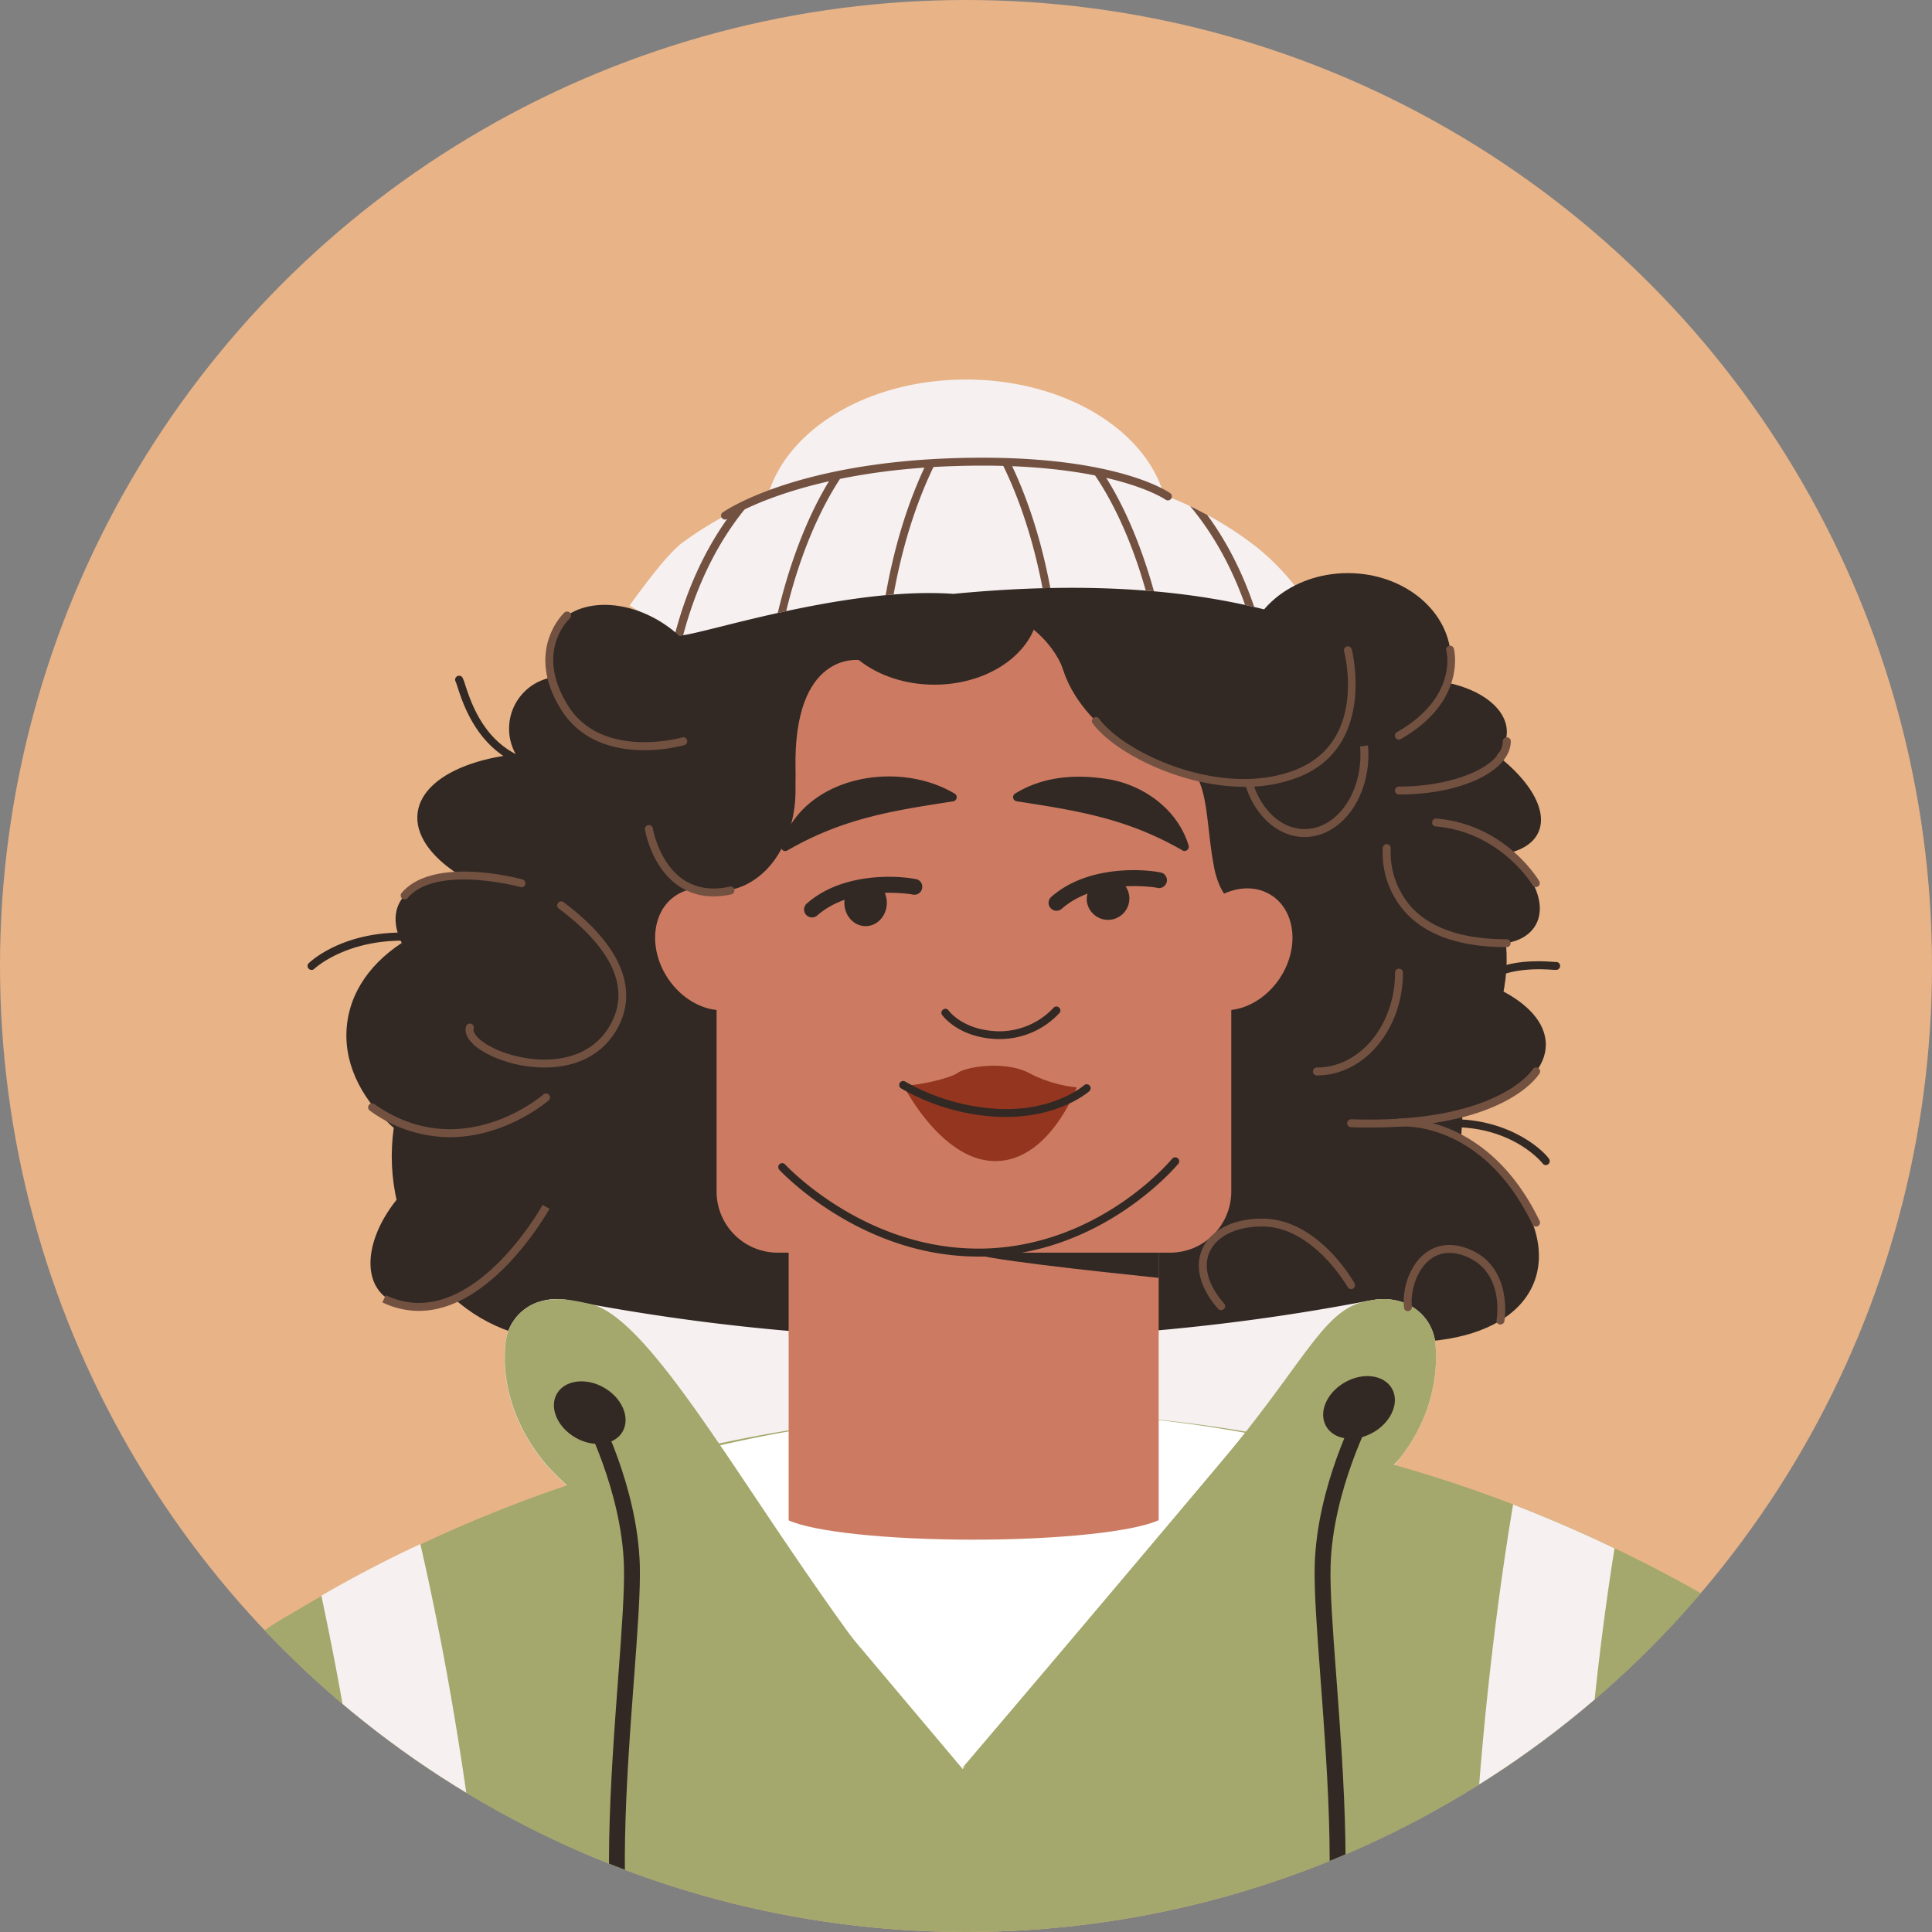 <svg xmlns="http://www.w3.org/2000/svg" xmlns:xlink="http://www.w3.org/1999/xlink" viewBox="0 0 512 512"><rect x="0" y="0" width="512" height="512" fill="#808080" stroke="none"/><defs><style>.cls-1{fill:#e8b387;}.cls-2{fill:#f6f0f0;}.cls-3{clip-path:url(#clip-path);}.cls-4{fill:#322924;}.cls-5{fill:#a4a86c;}.cls-6{fill:#fff;}.cls-7{fill:#cc7b62;}.cls-8{fill:#735141;}.cls-9{clip-path:url(#clip-path-2);}.cls-10{fill:#94361f;}</style><clipPath id="clip-path"><circle class="cls-1" cx="256" cy="256" r="256"/></clipPath><clipPath id="clip-path-2"><path class="cls-2" d="M179.9,168.38c3.84.6,43.36-13.09,72.76-11,61.46-6,88.78,6.7,96.33,7.76a42.35,42.35,0,0,0-5.23-9.1,62.17,62.17,0,0,0-12.54-12.42,94.88,94.88,0,0,0-23.79-12.82h-.05a8.21,8.21,0,0,0-1.18-.46c-16.67-6.18-33.48-8.3-50.25-8.5-16.76.26-33.57,2.45-50.24,8.7a8.32,8.32,0,0,0-1.19.46,100.77,100.77,0,0,0-23.79,12.89c-4.13,3.25-9.77,10.94-13.9,16.58Z"/></clipPath></defs><g id="_5" data-name="5"><circle class="cls-1" cx="256" cy="256" r="256"/><g class="cls-3"><ellipse class="cls-4" cx="189.35" cy="294.96" rx="64.82" ry="80.42"/><ellipse class="cls-4" cx="322.78" cy="292.53" rx="64.82" ry="80.42"/><ellipse class="cls-4" cx="148.71" cy="306.43" rx="44.89" ry="48.68"/><path class="cls-4" d="M182.55,343.65c3.5,5.43-2.51,15.55-13.43,22.59s-22.62,8.35-26.12,2.92,2.51-15.55,13.43-22.59S179,338.22,182.55,343.65Z"/><path class="cls-4" d="M377.6,366c-2.62,5.9-14.38,6.41-26.25,1.13S332,352.75,334.61,346.84s14.38-6.41,26.25-1.13S380.23,360.06,377.6,366Z"/><ellipse class="cls-4" cx="350.27" cy="317.78" rx="33.07" ry="60.44" transform="translate(-73.41 527.95) rotate(-68.6)"/><path class="cls-2" d="M380.57,359.78a43.13,43.13,0,0,1-8.74,25.5c-.19.34-.48.62-.71,1a47.74,47.74,0,0,1-12.78,11.54,46.27,46.27,0,0,1-18.09,6.65c-11.35,1.62-22.75,2.95-34.2,3.85a575.64,575.64,0,0,1-98.25,0q-16.89-1.42-33.72-3.85a47.34,47.34,0,0,1-24.27-11.16c-1.19-1.09-2.28-2.13-3.18-3.08a42.29,42.29,0,0,1-3.95-4.61c-6.36-8.55-9.78-19-8.78-29.3a12.87,12.87,0,0,1,8.64-11.21,15.13,15.13,0,0,1,5.13-.85,19,19,0,0,1,3.23.33,558.57,558.57,0,0,0,211.43.19c.38-.05.71-.14,1.09-.19,8.69-1.66,16.24,3.46,17,11.73C380.52,357.45,380.57,358.64,380.57,359.78Z"/><ellipse class="cls-4" cx="351.99" cy="257.74" rx="48.68" ry="44.89" transform="translate(-84.09 270.47) rotate(-37.88)"/><path class="cls-4" d="M92,271.16c-2.48,19.6,17.89,38.32,45.5,41.81s52-9.57,54.48-29.17-17.89-38.31-45.5-41.8S94.44,251.57,92,271.16Z"/><path class="cls-5" d="M462.11,804.06a46.34,46.34,0,0,1-4.94,19.85A46.92,46.92,0,0,1,444.25,839a4.69,4.69,0,0,0-.05.81l-.8-.14c-31.59,23.6-96.79,10-176,10.64-95.6-.81-176.57,9-195.57-28.69a41.42,41.42,0,0,1-4.18-17.52,132.48,132.48,0,0,1,2.66-33.53c.24-1.28.52-2.61.85-3.89q2.85-11.91,5.09-23.8,3.34-18.24,5.36-36.47c.81-7.36,1.43-14.68,1.9-22a595.18,595.18,0,0,0,.86-63.59q-3.78-99.66-6.94-193.29c2.57-1.56,5.13-3.08,7.7-4.51q12.89-7.47,26.21-13.67A363.42,363.42,0,0,1,184.1,384a370.16,370.16,0,0,1,146.08-4.6A365.27,365.27,0,0,1,401,398.68c9.07,3.51,18,7.36,26.88,11.63a352.46,352.46,0,0,1,31.82,17.19q-3.7,110.78-8.32,229.91c-.47,12-.42,24,.05,36,.52,14.72,1.66,29.45,3.33,44.22v0c.09.95.19,1.86.33,2.81,1.52,12.91,3.32,25.92,5.51,38.89A114.07,114.07,0,0,1,462.11,804.06Z"/><path class="cls-4" d="M110.67,215.4c-1.44,11.41,16.41,23.07,39.87,26s43.66-3.88,45.1-15.29-16.41-23.07-39.87-26S112.11,204,110.67,215.4Z"/><path class="cls-6" d="M330.13,379.73l-75,89.09-70.91-84.2A345.33,345.33,0,0,1,330.13,379.73Z"/><path class="cls-7" d="M209,262.19V402.9c6.41,3,26,5.13,49,5.13s42.65-2.18,49.06-5.17V262.19Z"/><path class="cls-4" d="M258,332c-.85,1.33,33,5,49.06,6.65V303.46C296,309.73,259,330.48,258,332Z"/><ellipse class="cls-4" cx="366.84" cy="276.83" rx="42.82" ry="20.83"/><path class="cls-4" d="M105.63,239.7c-4,8.86,7.28,22.58,25.18,30.65s35.65,7.42,39.64-1.44-7.28-22.58-25.18-30.65S109.62,230.84,105.63,239.7Z"/><path class="cls-4" d="M347.22,193.28c-3.57,7.92,7.07,20.44,23.77,28s33.13,7.2,36.7-.72-7.07-20.44-23.77-28S350.79,185.35,347.22,193.28Z"/><path class="cls-4" d="M352,193.94c0,7.62,10.6,13.8,23.67,13.8s23.66-6.18,23.66-13.8-10.59-13.8-23.66-13.8S352,186.32,352,193.94Z"/><path class="cls-4" d="M134.91,193.1a13.81,13.81,0,1,0,13.8-13.8A13.8,13.8,0,0,0,134.91,193.1Z"/><path class="cls-7" d="M206,166.3h104a16.22,16.22,0,0,1,16.22,16.22V332a0,0,0,0,1,0,0H189.82a0,0,0,0,1,0,0V182.52A16.22,16.22,0,0,1,206,166.3Z" transform="translate(516.12 498.27) rotate(-180)"/><path class="cls-4" d="M336.06,241.13c-1,0-11.6,3.28-14.38-11.6-2.93-15.7-.21-26.86-14.58-31.55l31.48,6.07-2.52,10.49Z"/><path class="cls-7" d="M316.13,244.12c-5.1,7.91-4.06,17.67,2.33,21.79s15.71,1,20.82-6.86,4.06-17.67-2.34-21.79S321.23,236.21,316.13,244.12Z"/><path class="cls-7" d="M200,244.12c5.1,7.91,4.06,17.67-2.34,21.79s-15.71,1-20.81-6.86-4.06-17.67,2.33-21.79S194.88,236.21,200,244.12Z"/><ellipse class="cls-4" cx="345.74" cy="200.04" rx="15.85" ry="20.73"/><path class="cls-8" d="M345.73,221.82c-9.31,0-16.89-9.77-16.89-21.79s7.58-21.78,16.89-21.78S362.64,188,362.64,200,355.05,221.82,345.73,221.82Zm0-41.47c-8.16,0-14.79,8.83-14.79,19.68s6.63,19.69,14.79,19.69,14.8-8.83,14.8-19.69S353.89,180.35,345.73,180.35Z"/><path class="cls-4" d="M109.29,313.47c-10.52,9.74-14.22,22.85-8.27,29.27s19.3,3.73,29.82-6,14.22-22.85,8.27-29.27S119.81,303.72,109.29,313.47Z"/><path class="cls-4" d="M170.42,209.5c0,14.69,9,26.6,20.2,26.6s20.2-11.91,20.2-26.6-9-26.61-20.2-26.61S170.42,194.8,170.42,209.5Z"/><path class="cls-4" d="M281.67,164.25c-5,14.61,8.42,32.4,29.92,39.72s43,1.4,47.94-13.22-8.42-32.4-29.92-39.72S286.65,149.63,281.67,164.25Z"/><ellipse class="cls-4" cx="247.63" cy="160.44" rx="27.65" ry="21.01"/><path class="cls-4" d="M227.63,174.93s-17.47-2.4-16.81,28.89c.73,35.08-22.41,32.12-22.41,32.12l-39.7-38,13.81-24.91,28.1-12.63,24.47-8.56,20.49,8.56Z"/><path class="cls-4" d="M281.76,177.5s-4.89-16.86-31.23-19.34l24.75-9.41,24,9.41,7.83,8.14-8.38,11.2Z"/><path class="cls-2" d="M202.43,139.05a28.53,28.53,0,0,0,.52,5.31c14.58-3.7,33-5.93,53.05-5.93s38.47,2.23,53.05,5.93a28.53,28.53,0,0,0,.52-5.31c0-21.28-24-38.47-53.57-38.47S202.43,117.77,202.43,139.05Z"/><path class="cls-2" d="M179.9,168.38c3.84.6,43.36-13.09,72.76-11,61.46-6,88.78,6.7,96.33,7.76a42.35,42.35,0,0,0-5.23-9.1,62.17,62.17,0,0,0-12.54-12.42,94.88,94.88,0,0,0-23.79-12.82h-.05a8.21,8.21,0,0,0-1.18-.46c-16.67-6.18-33.48-8.3-50.25-8.5-16.76.26-33.57,2.45-50.24,8.7a8.32,8.32,0,0,0-1.19.46,100.77,100.77,0,0,0-23.79,12.89c-4.13,3.25-9.77,10.94-13.9,16.58Z"/><g class="cls-9"><path class="cls-8" d="M327.7,234.13a1,1,0,0,1-.62-.2,1.05,1.05,0,0,1-.23-1.47c10.08-13.86,12.13-41.91,4.87-66.69-7.19-24.53-21.77-42.18-41.05-49.71a1.05,1.05,0,1,1,.76-2c19.91,7.77,34.93,25.91,42.3,51.08,7.55,25.76,5.42,53.94-5.18,68.52A1,1,0,0,1,327.7,234.13Z"/><path class="cls-8" d="M299.24,239.68a1,1,0,0,1-.75-1.79c9.51-9.59,13.22-32.2,9.7-59-4.18-31.76-16.72-58-31.95-66.91a1,1,0,1,1,1.06-1.81c19.17,11.18,29.74,43.86,33,68.44,3.6,27.43-.34,50.71-10.3,60.75A1,1,0,0,1,299.24,239.68Z"/><path class="cls-8" d="M273,242.08a1,1,0,0,1-.47-.11,1,1,0,0,1-.47-1.41c8.28-16.5,16.2-89.42-14.83-131.53a1.05,1.05,0,0,1,1.69-1.25c31.53,42.78,23.44,116.94,15,133.72A1,1,0,0,1,273,242.08Z"/><path class="cls-8" d="M185.7,234.13a1.07,1.07,0,0,1-.86-.43c-10.6-14.58-12.72-42.76-5.18-68.52C187,140,202.06,121.87,222,114.1a1.05,1.05,0,0,1,1.36.59,1.07,1.07,0,0,1-.6,1.37c-19.29,7.53-33.86,25.18-41,49.71-7.26,24.78-5.21,52.83,4.87,66.69a1.06,1.06,0,0,1-.23,1.47A1,1,0,0,1,185.7,234.13Z"/><path class="cls-8" d="M214.16,239.68a1,1,0,0,1-.75-.31c-10-10-13.9-33.32-10.29-60.75,3.23-24.58,13.81-57.26,33-68.44a1,1,0,1,1,1.06,1.81c-15.23,8.89-27.78,35.15-31.95,66.9-3.53,26.8.19,49.41,9.69,59a1.06,1.06,0,0,1,0,1.49A1.08,1.08,0,0,1,214.16,239.68Z"/><path class="cls-8" d="M240.41,242.08a1,1,0,0,1-.94-.58c-8.42-16.78-16.51-90.94,15-133.72a1.06,1.06,0,0,1,1.7,1.25c-31,42.11-23.11,115-14.83,131.53a1,1,0,0,1-.47,1.41A1,1,0,0,1,240.41,242.08Z"/></g><path class="cls-4" d="M146.85,166.65c-5.06,7.85-.38,19.88,10.45,26.87S181,199.81,186.09,192s.38-19.88-10.45-26.87S151.91,158.8,146.85,166.65Z"/><ellipse class="cls-4" cx="357.2" cy="174.93" rx="27.32" ry="23.05"/><path class="cls-4" d="M368.26,222.88c-3.71,6.43,1.94,16.63,12.62,22.8s22.34,5.95,26.05-.48-1.94-16.63-12.62-22.8S372,216.45,368.26,222.88Z"/><path class="cls-5" d="M596.47,644.18C545.88,669,496.45,690.45,448.83,709c-11.31-76.17-45.3-150.4-98.18-215.87,34.65-19.54,71.84-86.24,109.05-65.62C508.37,454.48,570.27,565.78,596.47,644.18Z"/><path class="cls-5" d="M-12.92,669.55c50.59,24.77,70.14,26.82,117.76,45.38,11.31-76.17,18.35-150.41,71.23-215.87-34.65-19.54-61.44-92.17-98.65-71.55C28.75,454.48-12.92,538.49-12.92,669.55Z"/><path class="cls-4" d="M414.65,557.59a.62.62,0,0,1-.19,0,1,1,0,0,1-.84-1.22C428.41,476.7,475,443.28,479.82,442a1.41,1.41,0,0,1,1.27.34,1,1,0,0,1-.13,1.48,1,1,0,0,1-.71.25c-5.28,1.75-50.12,34.9-64.56,112.66A1.06,1.06,0,0,1,414.65,557.59Z"/><path class="cls-4" d="M103.6,562.26a1.05,1.05,0,0,1-1-1C96.93,499,56.18,444.17,55.77,443.63a1.06,1.06,0,1,1,1.69-1.27c.41.55,41.51,55.82,47.19,118.76a1.07,1.07,0,0,1-1,1.14Z"/><path class="cls-2" d="M130.81,583.13v0c-1,42-7.45,84.06-23.93,118,0,0,0,0,0,0-2,4.13-4.18,8.12-6.51,12a129,129,0,0,1-24.07,29.63q3.34-18.24,5.36-36.47c.81-7.36,1.43-14.68,1.9-22,34.95-77.12,13.3-206.3,1.9-260-.09-.48-.19-.95-.28-1.43q12.89-7.47,26.21-13.67c1.71,7.31,3.71,16.76,5.84,27.82C124.21,473.9,132.09,528.52,130.81,583.13Z"/><path class="cls-2" d="M480.11,720,467,745.26a92.71,92.71,0,0,1-12.25-7.55v0c-95-68.82-60.27-300.67-53.76-339,9.07,3.51,18,7.36,26.88,11.63-11.31,70.24-22,216.56,23.55,283.14C459.21,704.9,468.66,714,480.11,720Z"/><path class="cls-5" d="M254.86,468.63c-5-3.28-81.45-53.57-105-75.37-1.19-1.09-2.28-2.13-3.18-3.08a42.29,42.29,0,0,1-3.95-4.61c-6.36-8.55-9.78-19-8.78-29.3a12.87,12.87,0,0,1,8.64-11.21c4.65-1.28,7.72-.87,13.84.51,12.64,2.8,30.71,32.07,51.42,62.7C222.47,429.83,238.43,452.67,254.86,468.63Z"/><path class="cls-5" d="M380.57,359.78a43.13,43.13,0,0,1-8.74,25.5c-.19.34-.48.62-.71,1-2.33,2.81-6.8,6.8-12.78,11.54-30.87,24.6-100.82,69.15-103.39,70.81,1.29-1.56,19.71-23.12,51.1-60.31,5.27-6.22,10.88-12.92,16.86-20,23.32-27.69,27.74-41.44,39.42-43.55.38-.05.71-.14,1.09-.19,8.69-1.66,16.24,3.46,17,11.73C380.52,357.45,380.57,358.64,380.57,359.78Z"/><path class="cls-4" d="M165,379.39c-2.1,3.65-7.71,4.36-12.52,1.58s-7-8-4.89-11.63,7.71-4.36,12.52-1.58S167.07,375.74,165,379.39Z"/><path class="cls-4" d="M351.45,378c2.1,3.65,7.71,4.36,12.52,1.58s7-8,4.89-11.63-7.71-4.36-12.52-1.58S349.34,374.33,351.45,378Z"/><path class="cls-4" d="M164.22,526c-4.88-21.15-2.39-54.58-.39-81.45.92-12.35,1.71-23,1.52-29.59-.57-19.95-10.84-39.39-10.95-39.58l3.71-2c.44.83,10.85,20.49,11.45,41.45.19,6.79-.61,17.56-1.54,30-2,26.58-4.43,59.66.3,80.18Z"/><path class="cls-4" d="M353.75,526l-4.1-1c4.74-20.53,2.28-53.62.3-80.21-.93-12.46-1.73-23.22-1.54-30,.6-21,11-40.62,11.45-41.45l3.71,2c-.1.19-10.38,19.63-10.95,39.58-.19,6.56.6,17.23,1.53,29.57C356.15,471.38,358.63,504.83,353.75,526Z"/><path class="cls-4" d="M259.22,333c-31.42,0-52.49-22.77-52.7-23a1,1,0,0,1,1.55-1.41c.21.22,20.68,22.3,51.15,22.3h1.11c31.06-.54,50.16-23.64,50.35-23.87a1.06,1.06,0,0,1,1.64,1.33c-.2.24-19.89,24.09-52,24.65Z"/><path class="cls-8" d="M189.15,237.55a16.16,16.16,0,0,1-9.31-2.78c-7.18-4.91-8.85-14.49-8.92-14.89a1.05,1.05,0,0,1,2.08-.35c0,.09,1.6,9.12,8,13.51,3.38,2.3,7.54,3,12.35,1.94a1,1,0,0,1,1.25.81,1.05,1.05,0,0,1-.82,1.24A22.79,22.79,0,0,1,189.15,237.55Z"/><path class="cls-8" d="M144.32,282.9A34.46,34.46,0,0,1,131,280.17c-5.43-2.35-8.3-5.48-7.48-8.17a1.07,1.07,0,0,1,1.31-.7,1.05,1.05,0,0,1,.7,1.31c-.38,1.24,1.7,3.63,6.3,5.63,8.39,3.62,23.24,4.91,29.8-6.46,6.88-11.91-3.24-23.18-12.94-30.54-.3-.23-.53-.39-.65-.5a1.05,1.05,0,1,1,1.34-1.62l.58.44c14.66,11.13,19.45,22.94,13.49,33.27C159.12,280.34,151.6,282.9,144.32,282.9Z"/><path class="cls-8" d="M399.22,251c-12.23,0-21.27-3.14-26.87-9.33a23.58,23.58,0,0,1-5.89-17,1,1,0,0,1,1.15-.94,1.05,1.05,0,0,1,.94,1.15,21.93,21.93,0,0,0,5.38,15.41c5.19,5.72,13.7,8.62,25.29,8.62h.11a1.05,1.05,0,1,1-.11,2.1Z"/><path class="cls-8" d="M329.85,208.51c-17,0-34.68-9.17-40.28-16.81a1.05,1.05,0,1,1,1.7-1.24c6.91,9.42,33.16,21.3,52.39,13.42,18.54-7.6,12.78-30.31,12.53-31.27a1.06,1.06,0,0,1,.75-1.29,1.05,1.05,0,0,1,1.28.75c.07.26,6.5,25.45-13.77,33.75A38.26,38.26,0,0,1,329.85,208.51Z"/><path class="cls-8" d="M170.7,198.81c-7.24,0-16.46-2-21.9-10.61-10-15.82.66-25.76.77-25.86A1.05,1.05,0,0,1,151,163.9c-.39.35-9.4,8.89-.41,23.18s30,8.42,30.18,8.36a1,1,0,0,1,1.31.71,1.05,1.05,0,0,1-.71,1.3A41.57,41.57,0,0,1,170.7,198.81Z"/><path class="cls-8" d="M107.25,238.36a1,1,0,0,1-.67-.25,1,1,0,0,1-.13-1.48c8.35-9.86,30.9-3.87,31.86-3.6a1.05,1.05,0,1,1-.55,2c-.22-.07-22.21-5.91-29.7,2.93A1,1,0,0,1,107.25,238.36Z"/><path class="cls-8" d="M111,347.4a22.23,22.23,0,0,1-9.67-2.26l.9-1.89c22.29,10.6,41.37-23.57,41.56-23.92l1.85,1C145.44,320.66,130.53,347.4,111,347.4Z"/><path class="cls-8" d="M323.61,347.21a1.05,1.05,0,0,1-.79-.35c-4.78-5.41-6.3-11.2-4.18-15.91,2.25-5,8.18-8,15.84-8,14.74,0,24.09,16.43,24.48,17.13a1,1,0,1,1-1.83,1c-.09-.16-9.15-16.05-22.65-16.05-6.81,0-12,2.52-13.92,6.75-1.77,3.92-.37,8.9,3.83,13.65a1,1,0,0,1-.09,1.49A1.08,1.08,0,0,1,323.61,347.21Z"/><path class="cls-8" d="M363.1,298.8c-1.64,0-3.34,0-5.09-.09a1.05,1.05,0,0,1-1-1.09,1.09,1.09,0,0,1,1.09-1c38.76,1.3,48-13.08,48.08-13.23a1.06,1.06,0,0,1,1.44-.35,1,1,0,0,1,.36,1.44C407.6,285.08,399,298.8,363.1,298.8Z"/><path class="cls-8" d="M407.06,325.06a1.05,1.05,0,0,1-.95-.6c-13.26-27.46-34.4-26-35.29-25.9a1,1,0,0,1-1.14-.95,1.05,1.05,0,0,1,.95-1.14c.27,0,23.46-1.73,37.38,27.08a1.06,1.06,0,0,1-.5,1.41A1,1,0,0,1,407.06,325.06Z"/><path class="cls-8" d="M349,285a1.05,1.05,0,0,1,0-2.1c11.41,0,20.7-11.28,20.7-25.14a1,1,0,1,1,2.1,0C371.78,272.76,361.55,285,349,285Z"/><path class="cls-8" d="M370.73,210.55a1.05,1.05,0,0,1,0-2.1c14.93,0,27.54-5.55,27.54-12.1a1.06,1.06,0,0,1,2.11,0C400.38,204.31,387.35,210.55,370.73,210.55Z"/><path class="cls-8" d="M407.06,235.09a1,1,0,0,1-.91-.52c-.08-.14-8.51-14.09-25.61-15.55a1,1,0,0,1-1-1.14,1,1,0,0,1,1.13-.95c18.21,1.55,26.88,16,27.25,16.58a1.06,1.06,0,0,1-.38,1.44A1,1,0,0,1,407.06,235.09Z"/><path class="cls-8" d="M370.73,196a1,1,0,0,1-.91-.53,1,1,0,0,1,.39-1.44c16.15-9.22,13.15-21.3,13.12-21.42a1.05,1.05,0,1,1,2-.54c0,.14,3.43,13.77-14.11,23.79A1.1,1.1,0,0,1,370.73,196Z"/><path class="cls-8" d="M119.17,301.37A36.19,36.19,0,0,1,98,294.32a1.05,1.05,0,1,1,1.21-1.72c23.08,16.25,44.57-2.36,44.79-2.55a1.05,1.05,0,0,1,1.39,1.58C145.22,291.77,134.14,301.37,119.17,301.37Z"/><path class="cls-8" d="M397.64,351a.55.55,0,0,1-.18,0,1,1,0,0,1-.85-1.21c.09-.52,2.08-12.73-8.11-16.82-3.67-1.47-6.84-1.2-9.45.77-3.74,2.84-5.31,8.58-4.88,12.54a1.07,1.07,0,0,1-.93,1.17,1,1,0,0,1-1.16-.94c-.51-4.65,1.29-11.1,5.7-14.44,2.23-1.69,6-3.25,11.5-1.05,11.79,4.72,9.42,19,9.4,19.13A1.06,1.06,0,0,1,397.64,351Z"/><path class="cls-4" d="M313.32,225.34c-14.77-8.51-27.88-10.5-43.93-13a1.11,1.11,0,0,1-.43-2c7.86-4.86,17-5.28,25.92-3.64C304,208.67,312.28,215,315,224.1a1.13,1.13,0,0,1-1.7,1.24Z"/><path class="cls-4" d="M207,224.1c5.75-18.37,30.84-22.91,46.06-13.74a1.11,1.11,0,0,1-.42,2c-16.07,2.48-29.16,4.47-43.94,13a1.13,1.13,0,0,1-1.7-1.24Z"/><path class="cls-4" d="M280,241.36a2.1,2.1,0,0,1-1.4-3.68c11-9.66,28.51-6.8,29.48-6.31a2.1,2.1,0,0,1-1.58,3.88c-.78-.14-16-2.49-25.11,5.58A2.07,2.07,0,0,1,280,241.36Z"/><path class="cls-4" d="M215.19,243.13a2.1,2.1,0,0,1-1.39-3.68c11-9.69,28.51-6.79,29.48-6.31a2.11,2.11,0,0,1-1.59,3.89c-.77-.14-15.94-2.5-25.11,5.58A2.11,2.11,0,0,1,215.19,243.13Z"/><path class="cls-4" d="M288,238.63a5.66,5.66,0,1,0,5.63-6.18A5.93,5.93,0,0,0,288,238.63Z"/><ellipse class="cls-4" cx="229.39" cy="239.26" rx="5.63" ry="6.18"/><path class="cls-4" d="M265.06,275.36h-.8C254,275,249.85,269.2,249.68,269a1,1,0,0,1,.25-1.45,1,1,0,0,1,1.46.24c.15.21,3.81,5.17,12.95,5.51a19.74,19.74,0,0,0,14.82-6.18,1,1,0,0,1,1.48-.12,1,1,0,0,1,.12,1.47A21.54,21.54,0,0,1,265.06,275.36Z"/><path class="cls-10" d="M285.35,288.16a34.84,34.84,0,0,1-12.75-3.86c-6.36-3.25-16.55-1.61-18.76,0s-12.18,3.74-14.49,3.24c0,0,10.13,20.24,24.5,20.16S285.35,288.16,285.35,288.16Z"/><path class="cls-4" d="M266.6,296l-1.39,0a57,57,0,0,1-26.43-7.58,1.05,1.05,0,0,1-.32-1.45,1.06,1.06,0,0,1,1.45-.33,55.75,55.75,0,0,0,25.37,7.26c14.27.45,21.92-6.22,22-6.29a1.05,1.05,0,0,1,1.4,1.57C288.34,289.48,280.8,296,266.6,296Z"/><path class="cls-8" d="M192.15,137.69a1,1,0,0,1-.86-.45,1,1,0,0,1,.26-1.46c.75-.53,19-13,61.19-14.36s56.85,8.9,57.45,9.33a1.06,1.06,0,0,1-1.24,1.71c-.14-.1-14.76-10.31-56.14-8.94s-59.88,13.86-60.06,14A1,1,0,0,1,192.15,137.69Z"/><path class="cls-4" d="M148.28,204.57c-19.67,0-25.17-16.75-27-22.42-.24-.72-.41-1.26-.54-1.52a1,1,0,1,1,1.86-1,15,15,0,0,1,.68,1.84c2,6.12,7.29,22.43,27.65,20.86a1.08,1.08,0,0,1,1.13,1,1.05,1.05,0,0,1-1,1.13C150.11,204.54,149.18,204.57,148.28,204.57Z"/><path class="cls-4" d="M82.58,257.05a1.06,1.06,0,0,1-.75-.32,1,1,0,0,1,0-1.48c.52-.51,13.17-12.49,38.46-6.37a1.05,1.05,0,1,1-.49,2.05c-24.09-5.84-36.38,5.71-36.51,5.82A1,1,0,0,1,82.58,257.05Z"/><path class="cls-4" d="M409.67,308.76a1.08,1.08,0,0,1-.86-.44c-.07-.1-7.48-9.45-23.37-9.61a1.05,1.05,0,0,1,0-2.1h0c14.43.14,23.15,7.81,25.06,10.48a1.06,1.06,0,0,1-.24,1.47A1.08,1.08,0,0,1,409.67,308.76Z"/><path class="cls-4" d="M388.89,268.8h-.13a1.05,1.05,0,0,1-.91-1.18c1.22-9.36,9.77-13.87,24.1-12.69l.45,0a1.05,1.05,0,0,1,0,2.1c-.1,0-.3,0-.6,0-7.54-.62-20.42,0-21.83,10.87A1.06,1.06,0,0,1,388.89,268.8Z"/></g></g></svg>